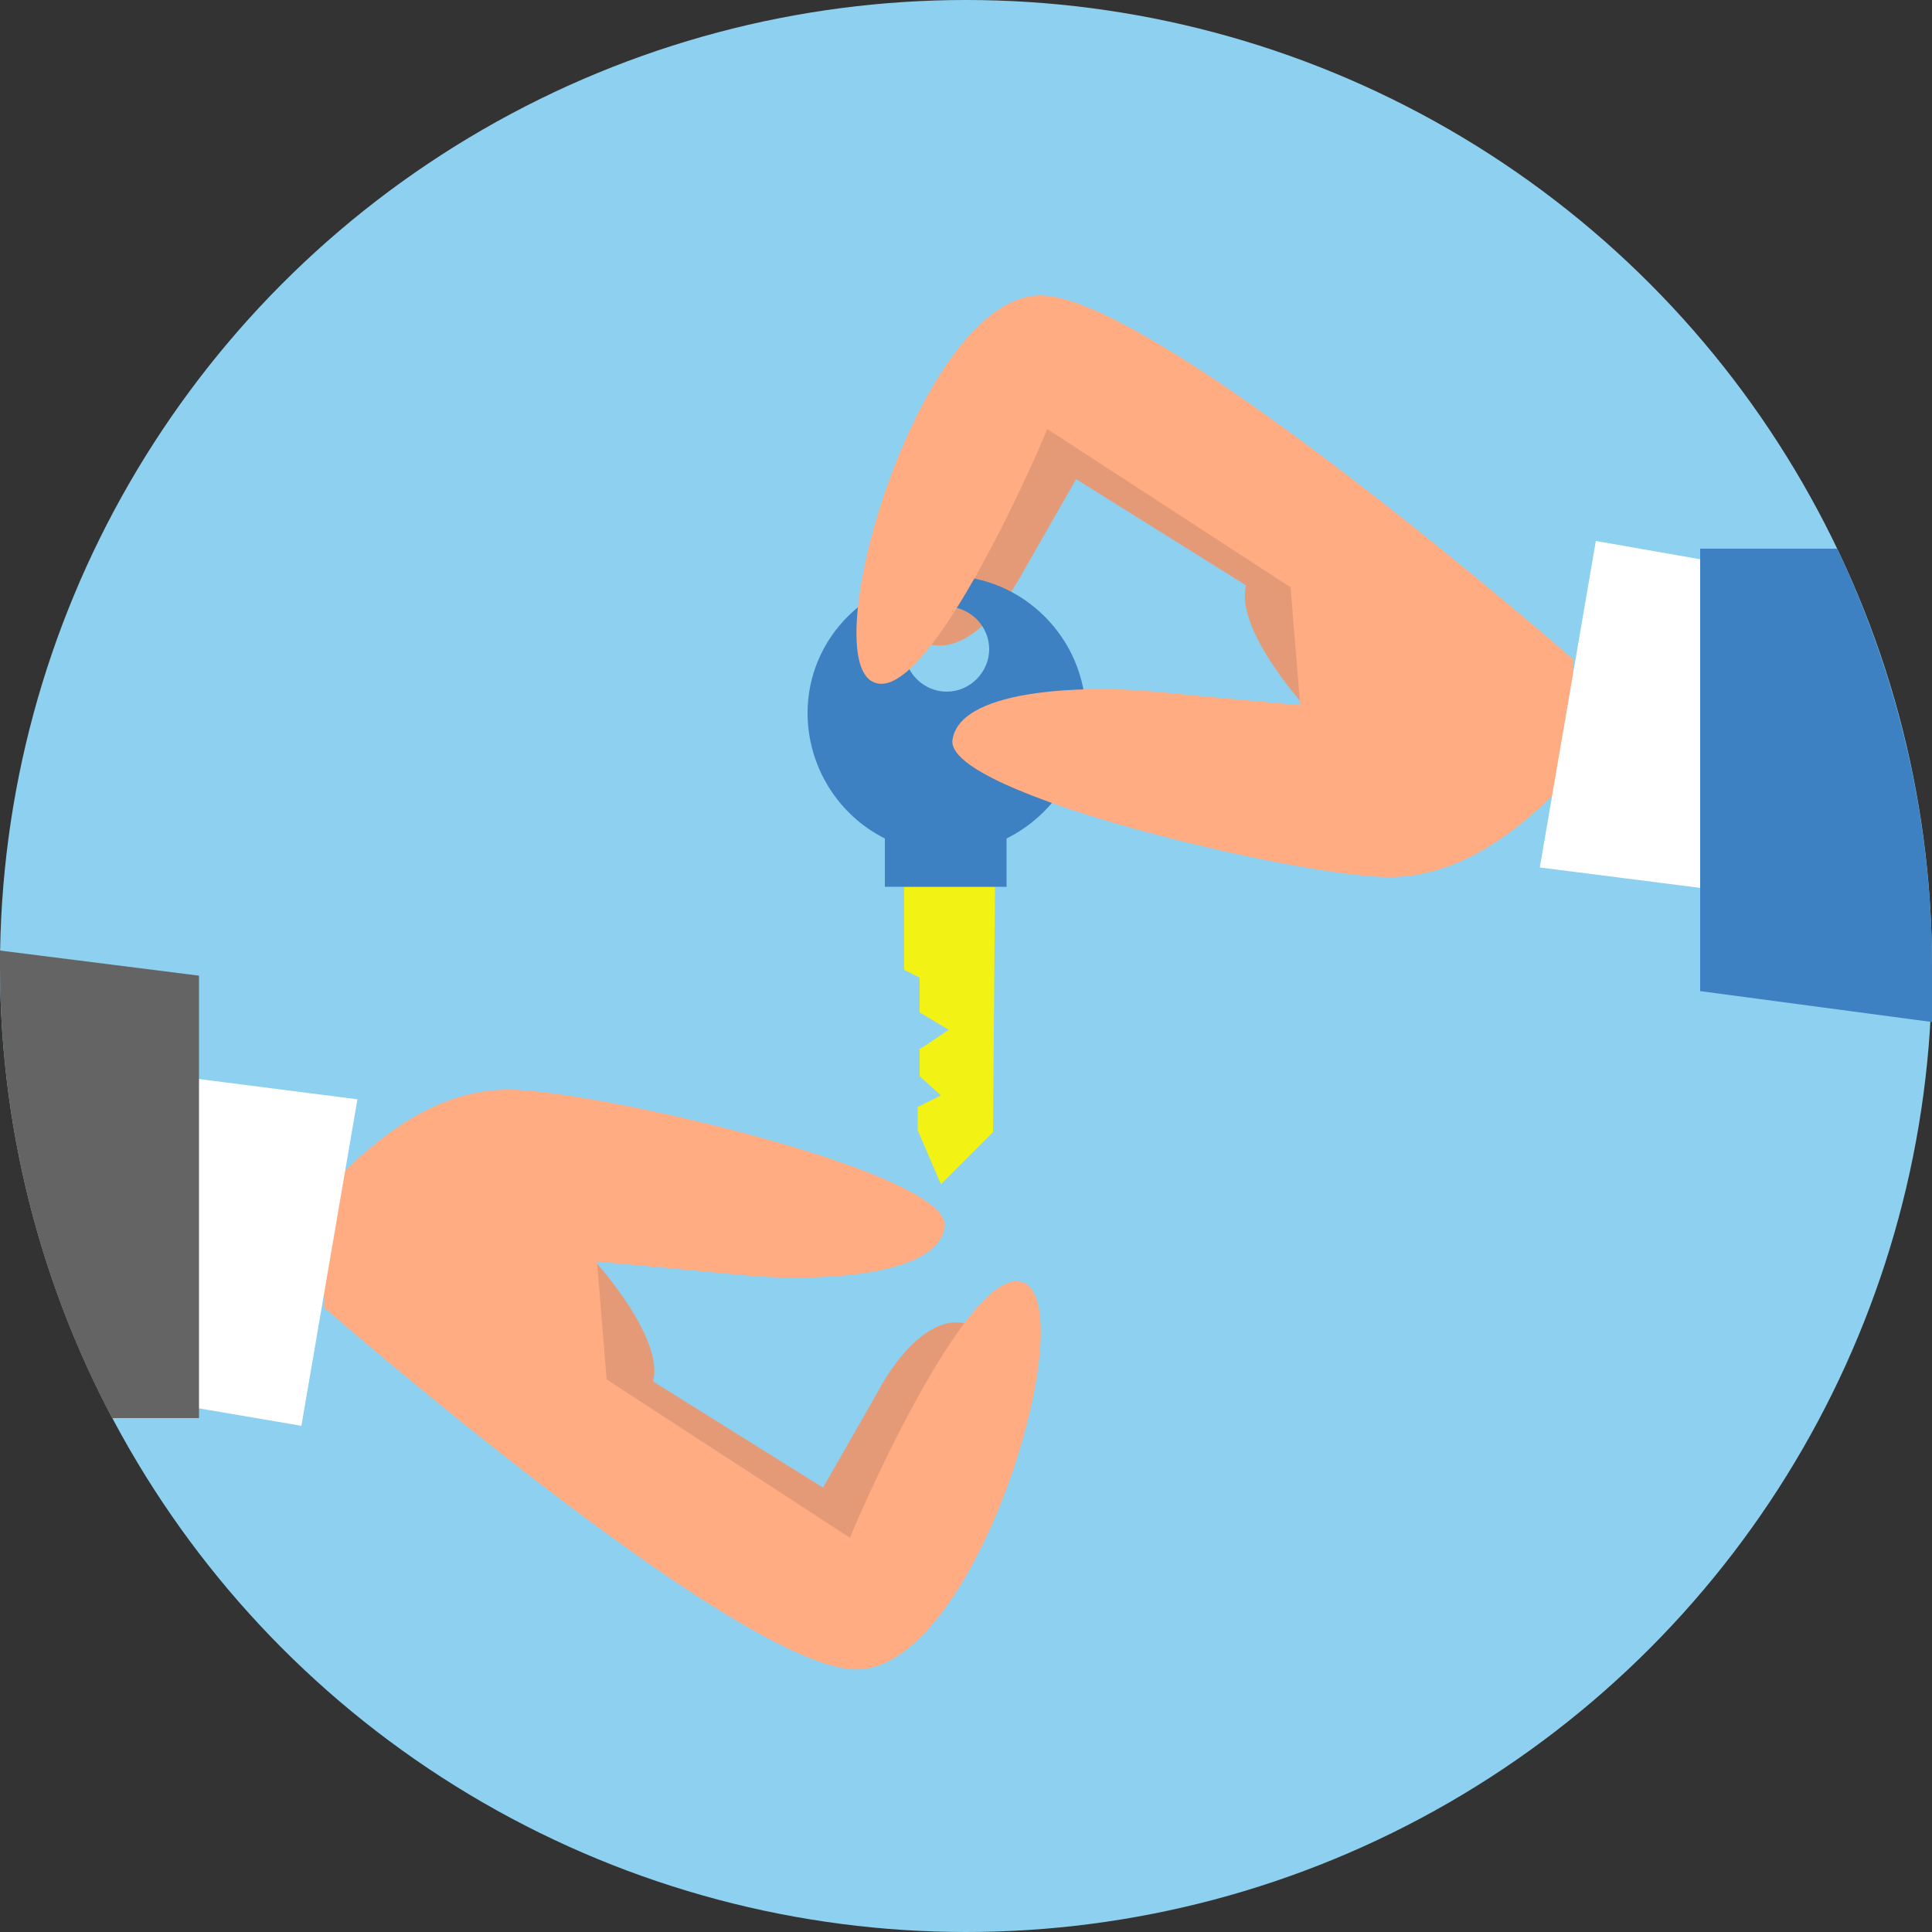 <?xml version="1.0" encoding="utf-8"?>
<!-- Generator: Adobe Illustrator 22.1.0, SVG Export Plug-In . SVG Version: 6.00 Build 0)  -->
<svg version="1.1" id="Слой_1" xmlns="http://www.w3.org/2000/svg" xmlns:xlink="http://www.w3.org/1999/xlink" x="0px" y="0px"
	 viewBox="0 0 100 100" style="enable-background:new 0 0 100 100;" xml:space="preserve">
<rect x="0" y="0" width="100" height="100" fill="#333333" stroke="none"/>
<style type="text/css">
	.st0{fill:#8ED0EF;}
	.st1{fill:#E59A77;}
	.st2{fill:#F2F214;}
	.st3{fill:#3E81C3;}
	.st4{fill:#FFAC83;}
	.st5{fill:#FFFFFF;}
	.st6{fill:#646464;}
</style>
<circle class="st0" cx="50" cy="50" r="50"/>
<g>
	<g>
		<path class="st1" d="M52.9,29.7l2.8-4.9l8.8,5.5c-0.6,2.2,2.9,6.1,2.9,6.1l4.8-2.9L59,20.7l-7.6-1.2c0,0-6.7,12-3.9,13.6
			C50.3,34.7,52.9,29.7,52.9,29.7z"/>
		<g>
			<path class="st2" d="M51.4,58.6l0.1-12.7l-4.7,0l0,4.3l0.8,0.4l0,0.1l0,1.7l1.5,0.9c0,0-1,0.7-1.5,1l0,1.4l1.1,1l-1.2,0.6l0,1.2
				l1.2,2.8L51.4,58.6z"/>
			<path class="st3" d="M49,29.8c-4,0-7.2,3.2-7.2,7.1c0,2.8,1.6,5.3,4,6.5l0,2.5l1,0l4.7,0l0.6,0l0-2.5c2.4-1.2,4-3.6,4.1-6.4
				C56.2,33.1,53,29.8,49,29.8z M51.2,33.6c0,1.2-1,2.2-2.2,2.2c-1.2,0-2.2-1-2.2-2.2c0-1.2,1-2.2,2.2-2.2
				C50.2,31.4,51.2,32.4,51.2,33.6z"/>
		</g>
		<path class="st4" d="M45.2,35.3c-3.1-1.4,2.6-20.5,8.9-20s27.3,18.8,27.3,18.8v6.1c-1.7,1.6-5,5.2-9.5,5.2c-4.6,0-23-4.3-22.6-7.1
			s7.5-2.8,10.5-2.5c3,0.3,7.5,0.7,7.5,0.7l-0.5-6.1l-12.6-8.2C54.3,22.1,48.1,36.7,45.2,35.3z"/>
		<polygon class="st5" points="79.7,44.9 82.6,28 94,30 96.2,47 		"/>
		<path class="st3" d="M88,51.3l12,1.6C100,51.9,100,51,100,50c0-7.7-1.8-15-4.9-21.6H88V51.3z"/>
		<g>
			<path class="st1" d="M45.4,72.1L42.6,77l-8.8-5.5c0.6-2.2-2.9-6.1-2.9-6.1l-4.8,2.9l13.1,12.9l7.6,1.2c0,0,6.7-12,3.9-13.6
				C47.9,67.1,45.4,72.1,45.4,72.1z"/>
			<path class="st4" d="M53,66.4c3.1,1.4-2.6,20.5-8.9,20C37.8,86,16.8,67.7,16.8,67.7v-6.1c1.7-1.6,5-5.2,9.5-5.2s23,4.3,22.6,7.1
				s-7.5,2.8-10.5,2.5c-3-0.3-7.5-0.7-7.5-0.7l0.5,6.1l12.6,8.2C43.9,79.7,50.1,65.1,53,66.4z"/>
			<polygon class="st5" points="18.5,56.9 15.6,73.8 6.8,72.3 2.1,54.8 			"/>
			<path class="st6" d="M5.8,73.4h4.5V50.5L0,49.2c0,0.3,0,0.5,0,0.8C0,58.4,2.1,66.4,5.8,73.4z"/>
		</g>
	</g>
</g>
</svg>
